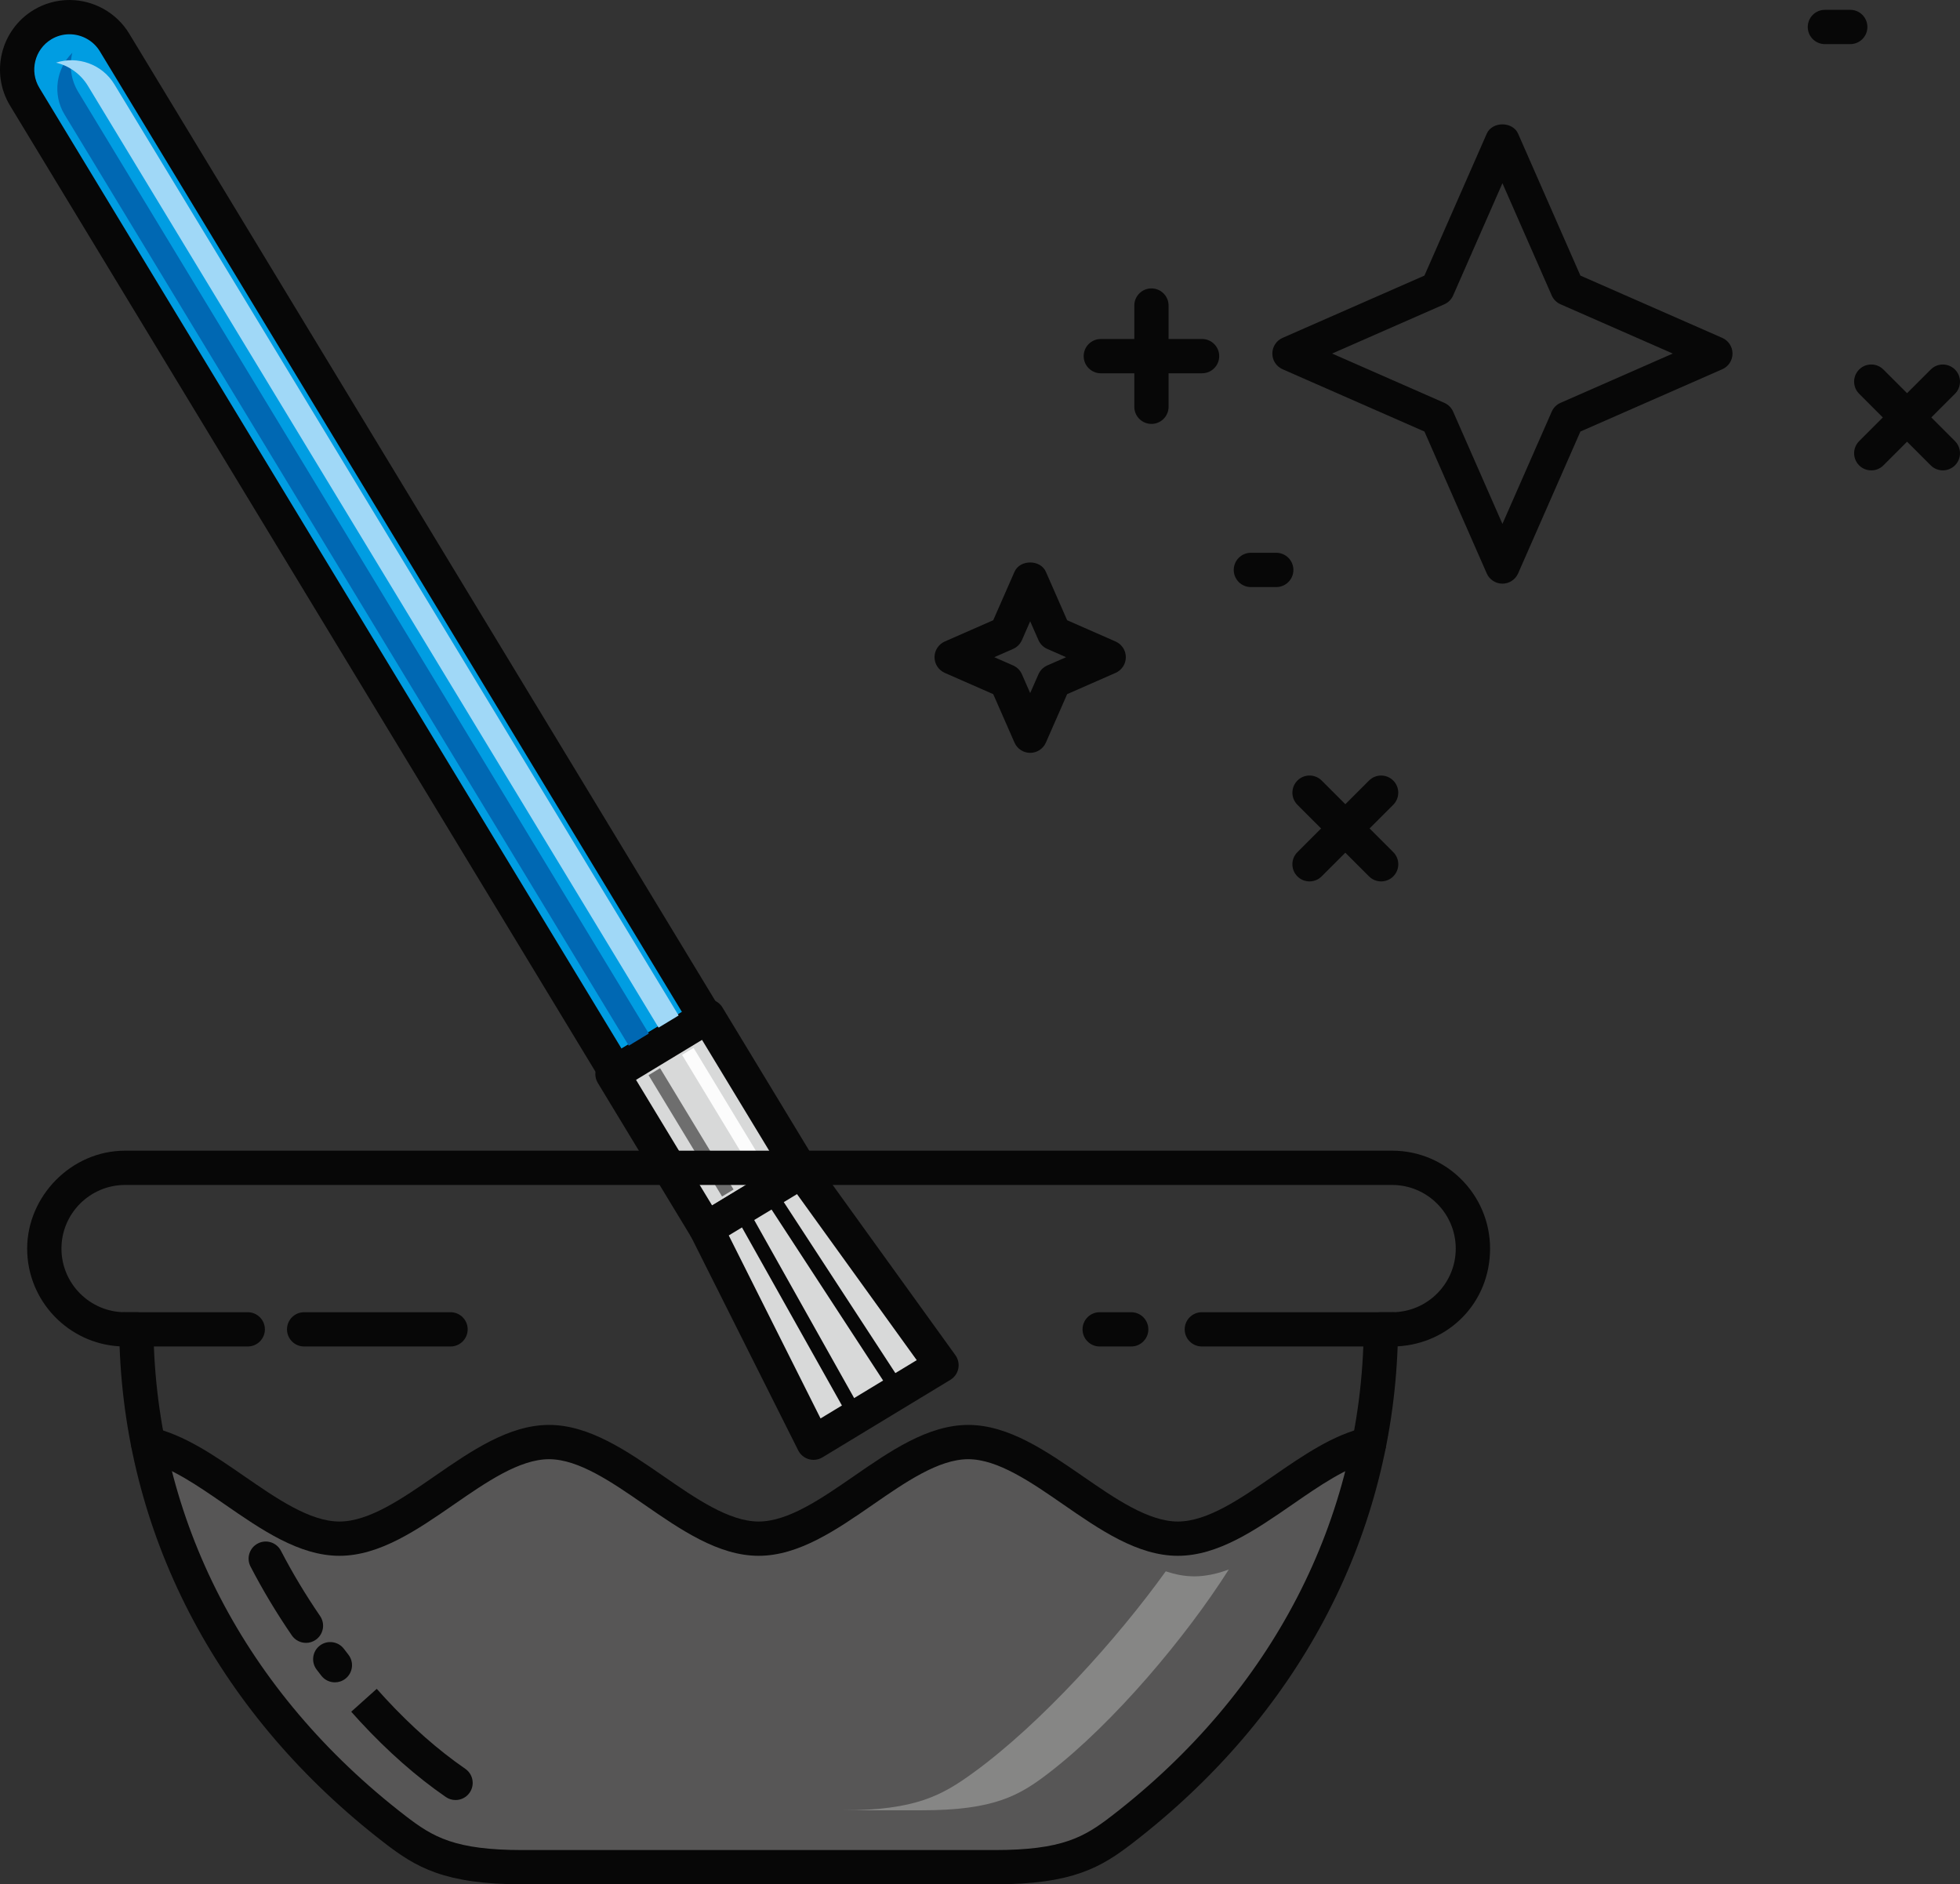 <svg id="_Слой_2" xmlns="http://www.w3.org/2000/svg" width="1080" height="1038.28" viewBox="0 0 1080 1038.28"><rect x="0" y="0" width="1080" height="1038.28" fill="#333333" stroke="none"/><g id="Beauty02_140480930"><g id="Beauty02_140480930-2"><path d="M761.03 485.66c-2.41.0-4.83-.92-6.67-2.77l-39.45-39.44c-3.69-3.69-3.69-9.67.0-13.36 3.69-3.7 9.67-3.69 13.36.0l39.45 39.45c3.69 3.68 3.69 9.66.0 13.35-1.84 1.85-4.26 2.77-6.68 2.77z" fill="#070707"/><path d="M721.58 485.66c-2.42.0-4.84-.92-6.68-2.77-3.69-3.69-3.69-9.67.0-13.35l39.45-39.45c3.69-3.68 9.65-3.69 13.35.0 3.69 3.69 3.69 9.67.0 13.36l-39.45 39.44c-1.85 1.85-4.26 2.77-6.68 2.77z" fill="#070707"/><path d="M703.24 323.48h-13.98c-5.21.0-9.44-4.23-9.44-9.45s4.23-9.44 9.44-9.44h13.98c5.22.0 9.45 4.23 9.45 9.44s-4.23 9.45-9.45 9.45z" fill="#070707"/><path d="M662.36 205.68h-55.79c-5.21.0-9.44-4.23-9.44-9.45s4.23-9.44 9.44-9.44h55.79c5.22.0 9.45 4.23 9.45 9.44s-4.23 9.45-9.45 9.45z" fill="#070707"/><path d="M634.47 233.58c-5.22.0-9.44-4.23-9.44-9.44v-55.79c0-5.22 4.23-9.44 9.44-9.44s9.44 4.23 9.44 9.44v55.79c0 5.22-4.23 9.44-9.44 9.44z" fill="#070707"/><path d="M567.65 414.83h0c-3.75.0-7.14-2.22-8.64-5.65l-11.72-26.7-26.7-11.72c-3.43-1.51-5.65-4.9-5.65-8.64s2.22-7.14 5.65-8.65l26.7-11.72 11.72-26.69c3.01-6.86 14.28-6.86 17.29.0l11.72 26.69 26.69 11.72c3.43 1.51 5.65 4.9 5.65 8.65s-2.22 7.14-5.65 8.64l-26.69 11.72-11.72 26.7c-1.51 3.43-4.9 5.65-8.65 5.65zm-19.78-52.71 10.38 4.55c2.17.96 3.9 2.68 4.85 4.86l4.55 10.37 4.56-10.37c.95-2.17 2.68-3.9 4.85-4.86l10.38-4.55-10.38-4.56c-2.17-.95-3.9-2.68-4.85-4.85l-4.56-10.37-4.55 10.37c-.96 2.17-2.68 3.9-4.85 4.85l-10.38 4.56z" fill="#070707"/><path d="M827.87 321.6c-3.75.0-7.14-2.22-8.65-5.65l-34.32-78.17-78.17-34.32c-3.43-1.51-5.65-4.9-5.65-8.64s2.22-7.14 5.65-8.65l78.17-34.32 34.32-78.18c3.01-6.86 14.28-6.86 17.29.0l34.32 78.18 78.17 34.32c3.43 1.51 5.65 4.9 5.65 8.65s-2.22 7.14-5.65 8.64l-78.17 34.32-34.32 78.17c-1.51 3.43-4.9 5.65-8.64 5.65zm-93.86-126.79 61.85 27.16c2.17.95 3.9 2.68 4.85 4.85l27.16 61.85 27.16-61.85c.95-2.17 2.68-3.9 4.85-4.85l61.85-27.16-61.85-27.15c-2.17-.96-3.9-2.68-4.85-4.85l-27.16-61.86-27.16 61.86c-.96 2.17-2.68 3.9-4.85 4.85l-61.85 27.15z" fill="#070707"/><g><path d="M1070.55 259.18c-2.42.0-4.83-.92-6.68-2.76l-39.44-39.45c-3.69-3.69-3.69-9.66.0-13.36 3.7-3.69 9.66-3.69 13.36.0l39.44 39.44c3.69 3.69 3.69 9.67.0 13.36-1.85 1.84-4.26 2.76-6.68 2.76z" fill="#070707"/><path d="M1031.11 259.18c-2.42.0-4.83-.92-6.68-2.76-3.69-3.69-3.69-9.67.0-13.36l39.44-39.44c3.7-3.69 9.66-3.69 13.36.0 3.69 3.69 3.69 9.66.0 13.36l-39.44 39.45c-1.85 1.84-4.26 2.76-6.68 2.76z" fill="#070707"/></g><path d="M1019.53 24.31h-13.98c-5.22.0-9.44-4.23-9.44-9.44s4.23-9.45 9.44-9.45h13.98c5.22.0 9.44 4.23 9.44 9.45s-4.23 9.44-9.44 9.44z" fill="#070707"/><g><g><path d="M339.29 590.75 13.62 53.31c-8.24-13.6-3.86-31.46 9.74-39.71h0c13.6-8.24 31.46-3.86 39.7 9.75L388.74 560.78l-49.45 29.97z" fill="#009de2" fill-rule="evenodd"/><path d="M339.29 600.19c-.75.0-1.51-.09-2.25-.28-2.44-.59-4.53-2.13-5.82-4.27L5.54 58.2C-5.42 40.11.39 16.48 18.47 5.53 24.43 1.91 31.28.0 38.27.0c13.39.0 25.98 7.07 32.88 18.45L396.82 555.88c2.71 4.46 1.28 10.27-3.18 12.97l-49.46 29.97c-1.49.9-3.18 1.37-4.9 1.37zM38.27 18.88c-3.54.0-7 .96-10.01 2.79-9.18 5.56-12.13 17.56-6.57 26.74L342.47 577.78l33.3-20.18L55 28.24c-3.5-5.78-9.91-9.36-16.73-9.36z" fill="#070707"/></g><g><path d="M358.91 568.7h61.41v99.79H358.91z" transform="translate(-264.19 291.48) rotate(-31.22)" fill="#d8d9d9"/><path d="M389.21 686.62c-.75.0-1.51-.09-2.25-.28-2.43-.59-4.53-2.13-5.83-4.27l-51.71-85.35c-2.7-4.46-1.27-10.26 3.19-12.97l52.52-31.82c4.45-2.71 10.27-1.27 12.96 3.19l51.72 85.34c1.3 2.14 1.7 4.71 1.09 7.15-.59 2.44-2.13 4.53-4.27 5.83l-52.52 31.82c-1.49.9-3.19 1.37-4.9 1.37zm-38.74-91.61 41.92 69.2 36.37-22.04-41.93-69.19-36.37 22.03z" fill="#070707"/></g><g><path d="M441.72 645.35 389.21 677.18 448.28 794.94 518.78 752.22 441.72 645.35z" fill="#d8d9d9" fill-rule="evenodd"/><path d="M448.28 804.39c-.88.0-1.76-.12-2.61-.37-2.53-.73-4.65-2.49-5.83-4.84l-59.07-117.76c-2.21-4.4-.66-9.76 3.55-12.31l52.52-31.83c4.22-2.52 9.68-1.43 12.55 2.56l77.05 106.86c1.54 2.14 2.12 4.82 1.6 7.41-.52 2.58-2.11 4.83-4.36 6.19l-70.5 42.72c-1.49.9-3.19 1.37-4.89 1.37zm-46.72-123.65 50.58 100.83 53-32.12-65.97-91.49-37.62 22.78z" fill="#070707"/></g><g><path d="M471.91 784.55c-1.37.0-2.71-.73-3.44-2.01l-64.31-114.58c-1.06-1.89-.39-4.29 1.51-5.35 1.9-1.06 4.3-.39 5.36 1.51l64.31 114.58c1.06 1.89.39 4.29-1.51 5.36-.61.34-1.27.5-1.92.5z" fill="#070707"/><path d="M495.15 770.48c-1.29.0-2.55-.63-3.3-1.78l-71.8-110.04c-1.19-1.82-.67-4.26 1.15-5.45 1.83-1.18 4.27-.67 5.45 1.14l71.8 110.04c1.19 1.82.67 4.26-1.15 5.45-.67.43-1.41.64-2.15.64z" fill="#070707"/></g><path d="M346.47 576.18 35.56 63.1c-6.75-11.13-4.63-25.26 4.3-34.02-1.77 7.07-.84 14.82 3.21 21.51l314.44 518.9-11.04 6.69z" fill="#0068b3" fill-rule="evenodd"/><path d="M373.93 559.54 63.02 46.46c-6.75-11.13-20.26-15.8-32.16-11.94 7.09 1.71 13.53 6.11 17.59 12.8L362.89 566.23l11.04-6.69z" fill="#a0d8f7" fill-rule="evenodd"/><path d="M377.06 584.87h7.42v78.17H377.06z" transform="translate(-268.13 287.46) rotate(-31.2)" fill="#6e6e6e"/><path d="M395.52 573.68h7.42v78.17H395.52z" transform="translate(-259.67 295.41) rotate(-31.2)" fill="#fcfcfc"/></g><g><path d="M420.63 1028.83h-132.58c-40.27.0-54.04-8.2-70.4-20.82-68.71-52.98-118.61-126.37-135.91-212.25 35.1 7.82 70.19 52.05 105.29 52.05 38.49.0 76.99-53.23 115.49-53.23s77 53.23 115.49 53.23 77-53.23 115.49-53.23 77 53.23 115.5 53.23c35.1.0 70.2-44.23 105.29-52.05-17.29 85.87-67.19 159.26-135.9 212.25-16.36 12.62-30.12 20.82-70.4 20.82H420.63z" fill="#575656" fill-rule="evenodd"/><path d="M642.35 865.81c5.32 1.74 10.15 2.77 15.94 2.77s12.53-1.41 18.8-3.78c-23.56 37.19-63.34 84.48-98.84 111.86-16.36 12.61-30.13 20.82-70.41 20.82h-43.44c40.28.0 54.7-8.2 72.07-20.82 37.35-27.13 79.48-74.08 105.88-110.85z" fill="#868685" fill-rule="evenodd"/><path d="M547.98 1038.28H288.05c-43.26.0-58.86-9.45-76.17-22.78-90.48-69.77-142.07-166.66-145.99-273.66-28.35-1.58-50.92-25.13-50.92-53.86s24.2-53.95 53.95-53.95H767.11c29.75.0 53.95 24.2 53.95 53.95s-22.57 52.28-50.92 53.86c-3.92 107-55.51 203.88-145.99 273.66-17.31 13.34-32.91 22.78-76.17 22.78zM68.92 652.92c-19.33.0-35.06 15.73-35.06 35.06s15.73 35.06 35.06 35.06h6.19c5.17.0 9.38 4.17 9.44 9.34 1.15 104.76 50.46 199.99 138.86 268.16 15.22 11.73 27.16 18.85 64.63 18.85h259.93c37.47.0 49.42-7.12 64.64-18.85 88.4-68.17 137.72-163.41 138.85-268.16.06-5.17 4.27-9.34 9.44-9.34h6.19c19.33.0 35.06-15.73 35.06-35.06s-15.73-35.06-35.06-35.06H68.92z" fill="#070707"/><path d="M767.11 741.92H662.24c-5.22.0-9.45-4.23-9.45-9.44s4.23-9.44 9.45-9.44h104.87c5.22.0 9.45 4.23 9.45 9.44s-4.23 9.44-9.45 9.44zm-143.79.0h-17.38c-5.22.0-9.44-4.23-9.44-9.44s4.23-9.44 9.44-9.44h17.38c5.21.0 9.44 4.23 9.44 9.44s-4.23 9.44-9.44 9.44zm-375.07.0h-80.67c-5.22.0-9.44-4.23-9.44-9.44s4.23-9.44 9.44-9.44h80.67c5.22.0 9.45 4.23 9.45 9.44s-4.23 9.44-9.45 9.44zm-111.71.0H68.92c-5.22.0-9.45-4.23-9.45-9.44s4.23-9.44 9.45-9.44h67.6c5.21.0 9.44 4.23 9.44 9.44s-4.23 9.44-9.44 9.44z" fill="#070707"/><path d="M649 857.26c-22.19.0-43-14.38-63.11-28.3-17.73-12.26-36.07-24.93-52.38-24.93s-34.64 12.67-52.37 24.93c-20.12 13.91-40.92 28.3-63.12 28.3s-43-14.38-63.11-28.3c-17.73-12.26-36.07-24.93-52.38-24.93s-34.64 12.67-52.37 24.93c-20.12 13.91-40.92 28.3-63.12 28.3s-43-14.38-63.12-28.29c-14.84-10.26-30.17-20.86-44.22-23.99-5.09-1.13-8.3-6.18-7.16-11.27 1.14-5.09 6.16-8.29 11.27-7.16 17.64 3.93 34.53 15.6 50.86 26.89 17.73 12.25 36.07 24.93 52.38 24.93s34.64-12.68 52.38-24.94c20.12-13.91 40.92-28.29 63.11-28.29s43 14.38 63.12 28.29c17.74 12.26 36.07 24.94 52.38 24.94s34.64-12.68 52.38-24.94c20.12-13.91 40.92-28.29 63.11-28.29s43 14.38 63.12 28.29c17.73 12.26 36.07 24.94 52.38 24.94s34.65-12.68 52.38-24.94c16.33-11.28 33.21-22.95 50.85-26.88 5.09-1.13 10.13 2.07 11.27 7.16 1.13 5.09-2.07 10.14-7.16 11.27-14.05 3.13-29.39 13.73-44.22 23.99-20.12 13.91-40.93 28.29-63.12 28.29z" fill="#070707"/><path d="M251 991.83c-1.84.0-3.71-.54-5.35-1.67-16.1-11.1-31.97-25.08-47.17-41.52l-4.95-5.47 14.06-12.61 4.77 5.27c14.25 15.42 29.06 28.48 44.02 38.79 4.29 2.96 5.37 8.84 2.41 13.13-1.83 2.66-4.78 4.08-7.79 4.08zm-66.47-64.85c-2.81.0-5.59-1.25-7.46-3.65l-2.64-3.43c-3.13-4.17-2.29-10.09 1.87-13.22 4.16-3.12 10.09-2.29 13.22 1.87l2.46 3.19c3.2 4.12 2.46 10.05-1.66 13.25-1.72 1.34-3.76 1.99-5.79 1.99zm-15.93-21.75c-3.01.0-5.97-1.44-7.8-4.11-8.44-12.32-16.1-25.08-22.75-37.93-2.4-4.63-.6-10.33 4.03-12.73 4.64-2.42 10.32-.59 12.73 4.04 6.31 12.17 13.57 24.26 21.57 35.95 2.94 4.3 1.85 10.18-2.45 13.13-1.63 1.12-3.49 1.66-5.33 1.66z" fill="#070707"/></g></g></g></svg>